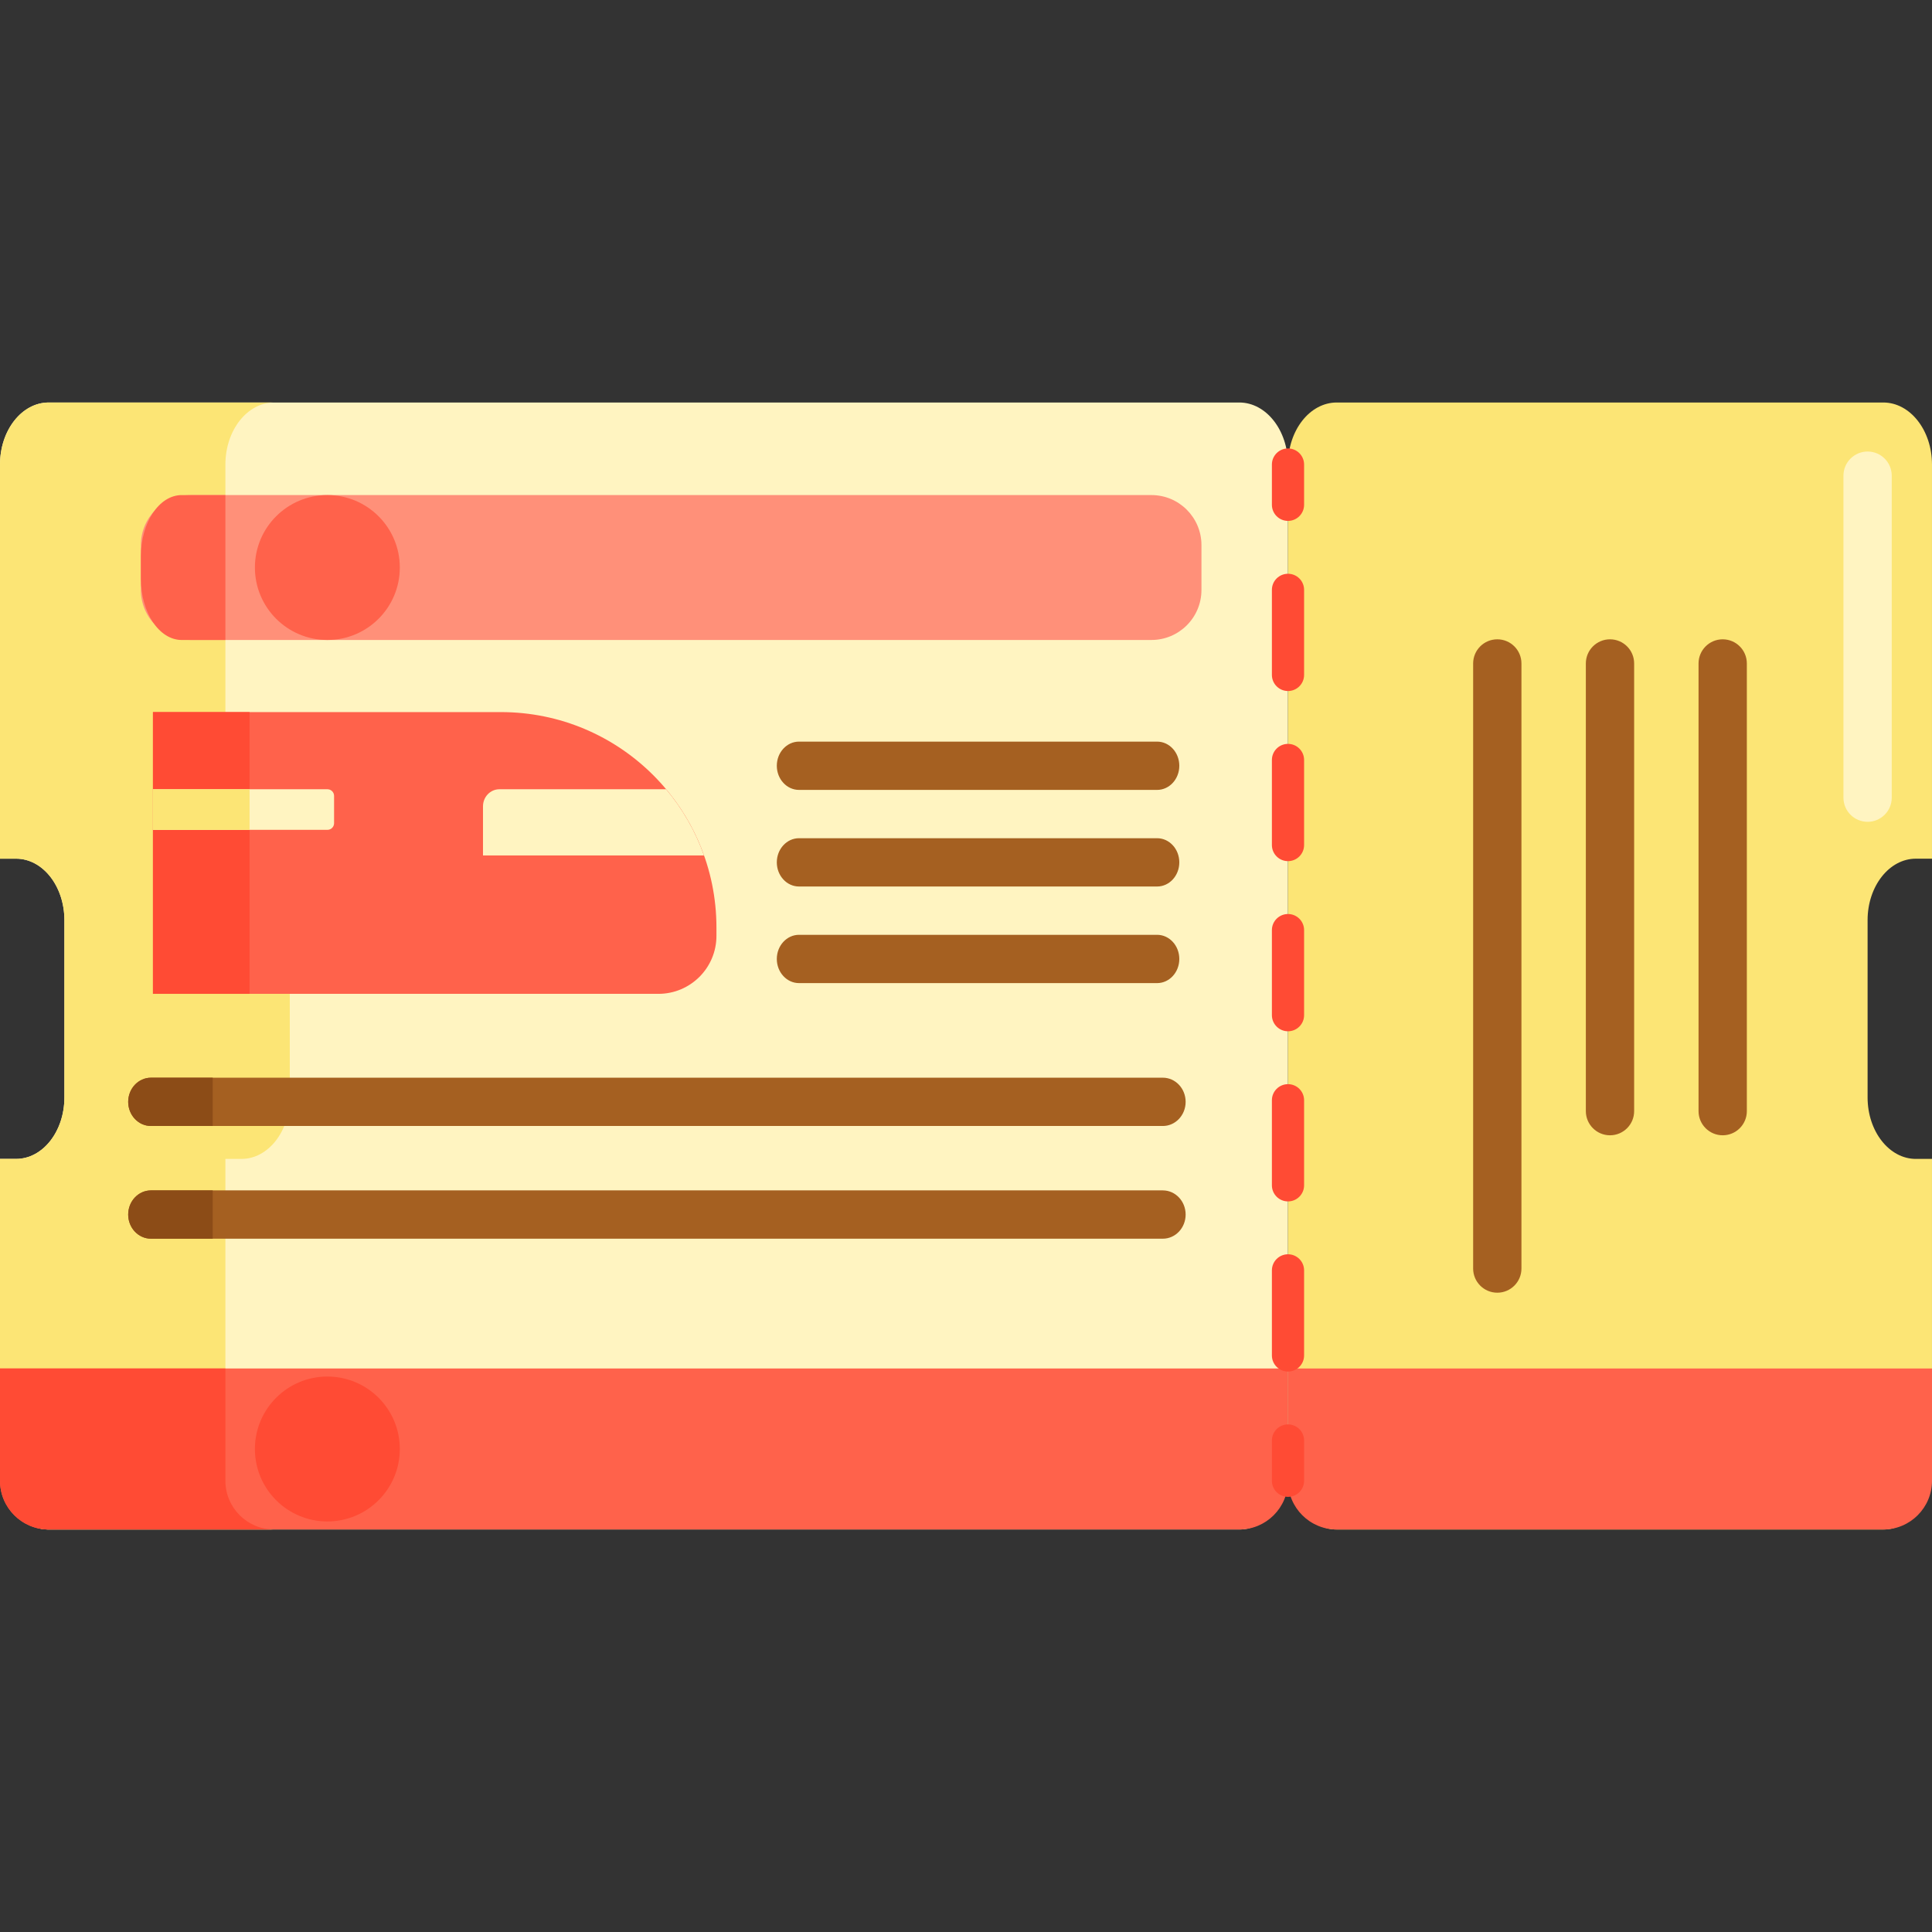 <svg height="480pt" viewBox="0 -100 480.002 480" width="480pt" xmlns="http://www.w3.org/2000/svg"><rect x="0" y="-100" width="480.002" height="480" fill="#333333" stroke="none"/><path d="m307.891 0h-295.781c-6.688 0-12.109 6.902-12.109 15.414v97.922h4c6.629 0 12 6.84 12 15.273v44.047c0 8.434-5.371 15.27-12 15.27h-4v76.66c0 8.516 5.422 15.414 12.109 15.414h295.777c6.688 0 12.109-6.898 12.109-15.414v-249.172c.004-8.512-5.418-15.414-12.105-15.414zm0 0" fill="#fff4c1"/><path d="m56 264.586v-76.66h4c6.629 0 12-6.836 12-15.27v-44.047c0-8.434-5.371-15.273-12-15.273h-4v-97.922c0-8.512 5.422-15.414 12.109-15.414h-56c-6.688 0-12.109 6.902-12.109 15.414v97.922h4c6.629 0 12 6.84 12 15.273v44.047c0 8.434-5.371 15.27-12 15.27h-4v76.66c0 8.516 5.422 15.414 12.109 15.414h56c-6.688 0-12.109-6.898-12.109-15.414zm0 0" fill="#fce575"/><path d="m476 113.336h4v-97.922c0-8.512-5.422-15.414-12.109-15.414h-135.777c-6.688 0-12.109 6.902-12.109 15.414v249.176c0 8.512 5.422 15.414 12.109 15.414h135.777c6.688 0 12.109-6.902 12.109-15.414v-76.66h-4c-6.629 0-12-6.84-12-15.273v-44.047c0-8.434 5.371-15.273 12-15.273zm0 0" fill="#fce575"/><path d="m464 104.18c-3.312 0-6-2.688-6-6v-80c0-3.316 2.688-6 6-6s6 2.684 6 6v80c0 3.312-2.688 6-6 6zm0 0" fill="#fff4c1"/><path d="m320 267.891c0 6.688-5.422 12.109-12.109 12.109h-295.781c-6.688 0-12.109-5.422-12.109-12.109v-27.891h320zm0 0" fill="#ff624b"/><path d="m467.891 280h-135.777c-6.688 0-12.109-5.422-12.109-12.109v-27.891h160v27.891c-.004 6.688-5.426 12.109-12.113 12.109zm0 0" fill="#ff624b"/><path d="m286.062 59h-238.625c-6.871 0-12.438-5.566-12.438-12.434v-11.129c0-6.867 5.566-12.438 12.438-12.438h238.625c6.871 0 12.438 5.57 12.438 12.438v11.129c0 6.867-5.566 12.434-12.438 12.434zm0 0" fill="#ff9079"/><path d="m372 221.168c-3.312 0-6-2.688-6-6v-150.332c0-3.316 2.688-6 6-6s6 2.684 6 6v150.332c0 3.312-2.688 6-6 6zm0 0" fill="#a56021"/><path d="m400 182.059c-3.312 0-6-2.688-6-6v-111.223c0-3.316 2.688-6 6-6s6 2.684 6 6v111.223c0 3.312-2.688 6-6 6zm0 0" fill="#a56021"/><path d="m428 182.059c-3.312 0-6-2.688-6-6v-111.223c0-3.316 2.688-6 6-6s6 2.684 6 6v111.223c0 3.312-2.688 6-6 6zm0 0" fill="#a56021"/><path d="m56 267.891v-27.891h-56v27.891c0 6.688 5.422 12.109 12.109 12.109h56c-6.688 0-12.109-5.422-12.109-12.109zm0 0" fill="#ff4b34"/><path d="m45.152 23c-5.605 0-10.152 6.82-10.152 15.234v5.535c0 8.414 4.547 15.234 10.152 15.234h10.848v-36h-10.848zm0 0" fill="#ff624b"/><path d="m99.332 260c0 9.941-8.059 18-18 18-9.941 0-18-8.059-18-18s8.059-18 18-18c9.941 0 18 8.059 18 18zm0 0" fill="#ff4b34"/><g fill="#a56021"><path d="m287.477 96.25h-88.957c-3.051 0-5.523-2.684-5.523-6 0-3.312 2.473-6 5.523-6h88.957c3.051 0 5.52 2.688 5.52 6 0 3.316-2.469 6-5.52 6zm0 0"/><path d="m287.477 120.25h-88.957c-3.051 0-5.523-2.684-5.523-6 0-3.312 2.473-6 5.523-6h88.957c3.051 0 5.52 2.688 5.52 6 0 3.316-2.469 6-5.52 6zm0 0"/><path d="m288.902 207.75h-251.387c-3.129 0-5.668-2.684-5.668-6 0-3.312 2.535-6 5.668-6h251.387c3.133 0 5.668 2.688 5.668 6 0 3.316-2.535 6-5.668 6zm0 0"/><path d="m287.477 144.25h-88.957c-3.051 0-5.523-2.684-5.523-6 0-3.312 2.473-6 5.523-6h88.957c3.051 0 5.52 2.688 5.52 6 0 3.316-2.469 6-5.52 6zm0 0"/></g><path d="m37.516 195.75c-3.129 0-5.668 2.688-5.668 6 0 3.316 2.535 6 5.668 6h15.332v-12zm0 0" fill="#8c4c17"/><path d="m288.902 179.75h-251.387c-3.129 0-5.668-2.684-5.668-6 0-3.312 2.535-6 5.668-6h251.387c3.133 0 5.668 2.688 5.668 6 0 3.316-2.535 6-5.668 6zm0 0" fill="#a56021"/><path d="m37.516 167.75c-3.129 0-5.668 2.688-5.668 6 0 3.316 2.535 6 5.668 6h15.332v-12zm0 0" fill="#8c4c17"/><path d="m99.332 41c0 9.941-8.059 18-18 18-9.941 0-18-8.059-18-18s8.059-18 18-18c9.941 0 18 8.059 18 18zm0 0" fill="#ff624b"/><path d="m320 29.414c-2.207 0-4-1.793-4-4v-10c0-2.207 1.793-4 4-4s4 1.793 4 4v10c0 2.207-1.793 4-4 4zm0 0" fill="#ff4b34"/><path d="m320 240.758c-2.207 0-4-1.793-4-4v-21.137c0-2.207 1.793-4 4-4s4 1.793 4 4v21.137c0 2.207-1.793 4-4 4zm0-42.27c-2.207 0-4-1.793-4-4v-21.133c0-2.207 1.793-4 4-4s4 1.793 4 4v21.133c0 2.207-1.793 4-4 4zm0-42.27c-2.207 0-4-1.793-4-4v-21.133c0-2.207 1.793-4 4-4s4 1.793 4 4v21.133c0 2.211-1.793 4-4 4zm0-42.27c-2.207 0-4-1.789-4-4v-21.133c0-2.207 1.793-4 4-4s4 1.793 4 4v21.133c0 2.211-1.793 4-4 4zm0-42.266c-2.207 0-4-1.793-4-4v-21.133c0-2.211 1.793-4 4-4s4 1.789 4 4v21.133c0 2.211-1.793 4-4 4zm0 0" fill="#ff4b34"/><path d="m320 271.891c-2.207 0-4-1.793-4-4v-10c0-2.207 1.793-4 4-4s4 1.793 4 4v10c0 2.207-1.793 4-4 4zm0 0" fill="#ff4b34"/><path d="m163.582 146.918h-125.582v-70h86.449c29.574 0 53.551 23.977 53.551 53.555v2.027c0 7.965-6.457 14.418-14.418 14.418zm0 0" fill="#ff624b"/><path d="m38 76.918h24v70h-24zm0 0" fill="#ff4b34"/><path d="m165.492 96.086h-41.41c-2.254 0-4.082 1.898-4.082 4.242v12.207h54.91c-2.152-6.059-5.363-11.617-9.418-16.449zm0 0" fill="#fff4c1"/><path d="m81.352 106.172h-43.352v-10.086h43.352c.91 0 1.648.738 1.648 1.648v6.789c0 .91-.738 1.648-1.648 1.648zm0 0" fill="#fff4c1"/><path d="m38 96.086h24v10.086h-24zm0 0" fill="#fce575"/></svg>
